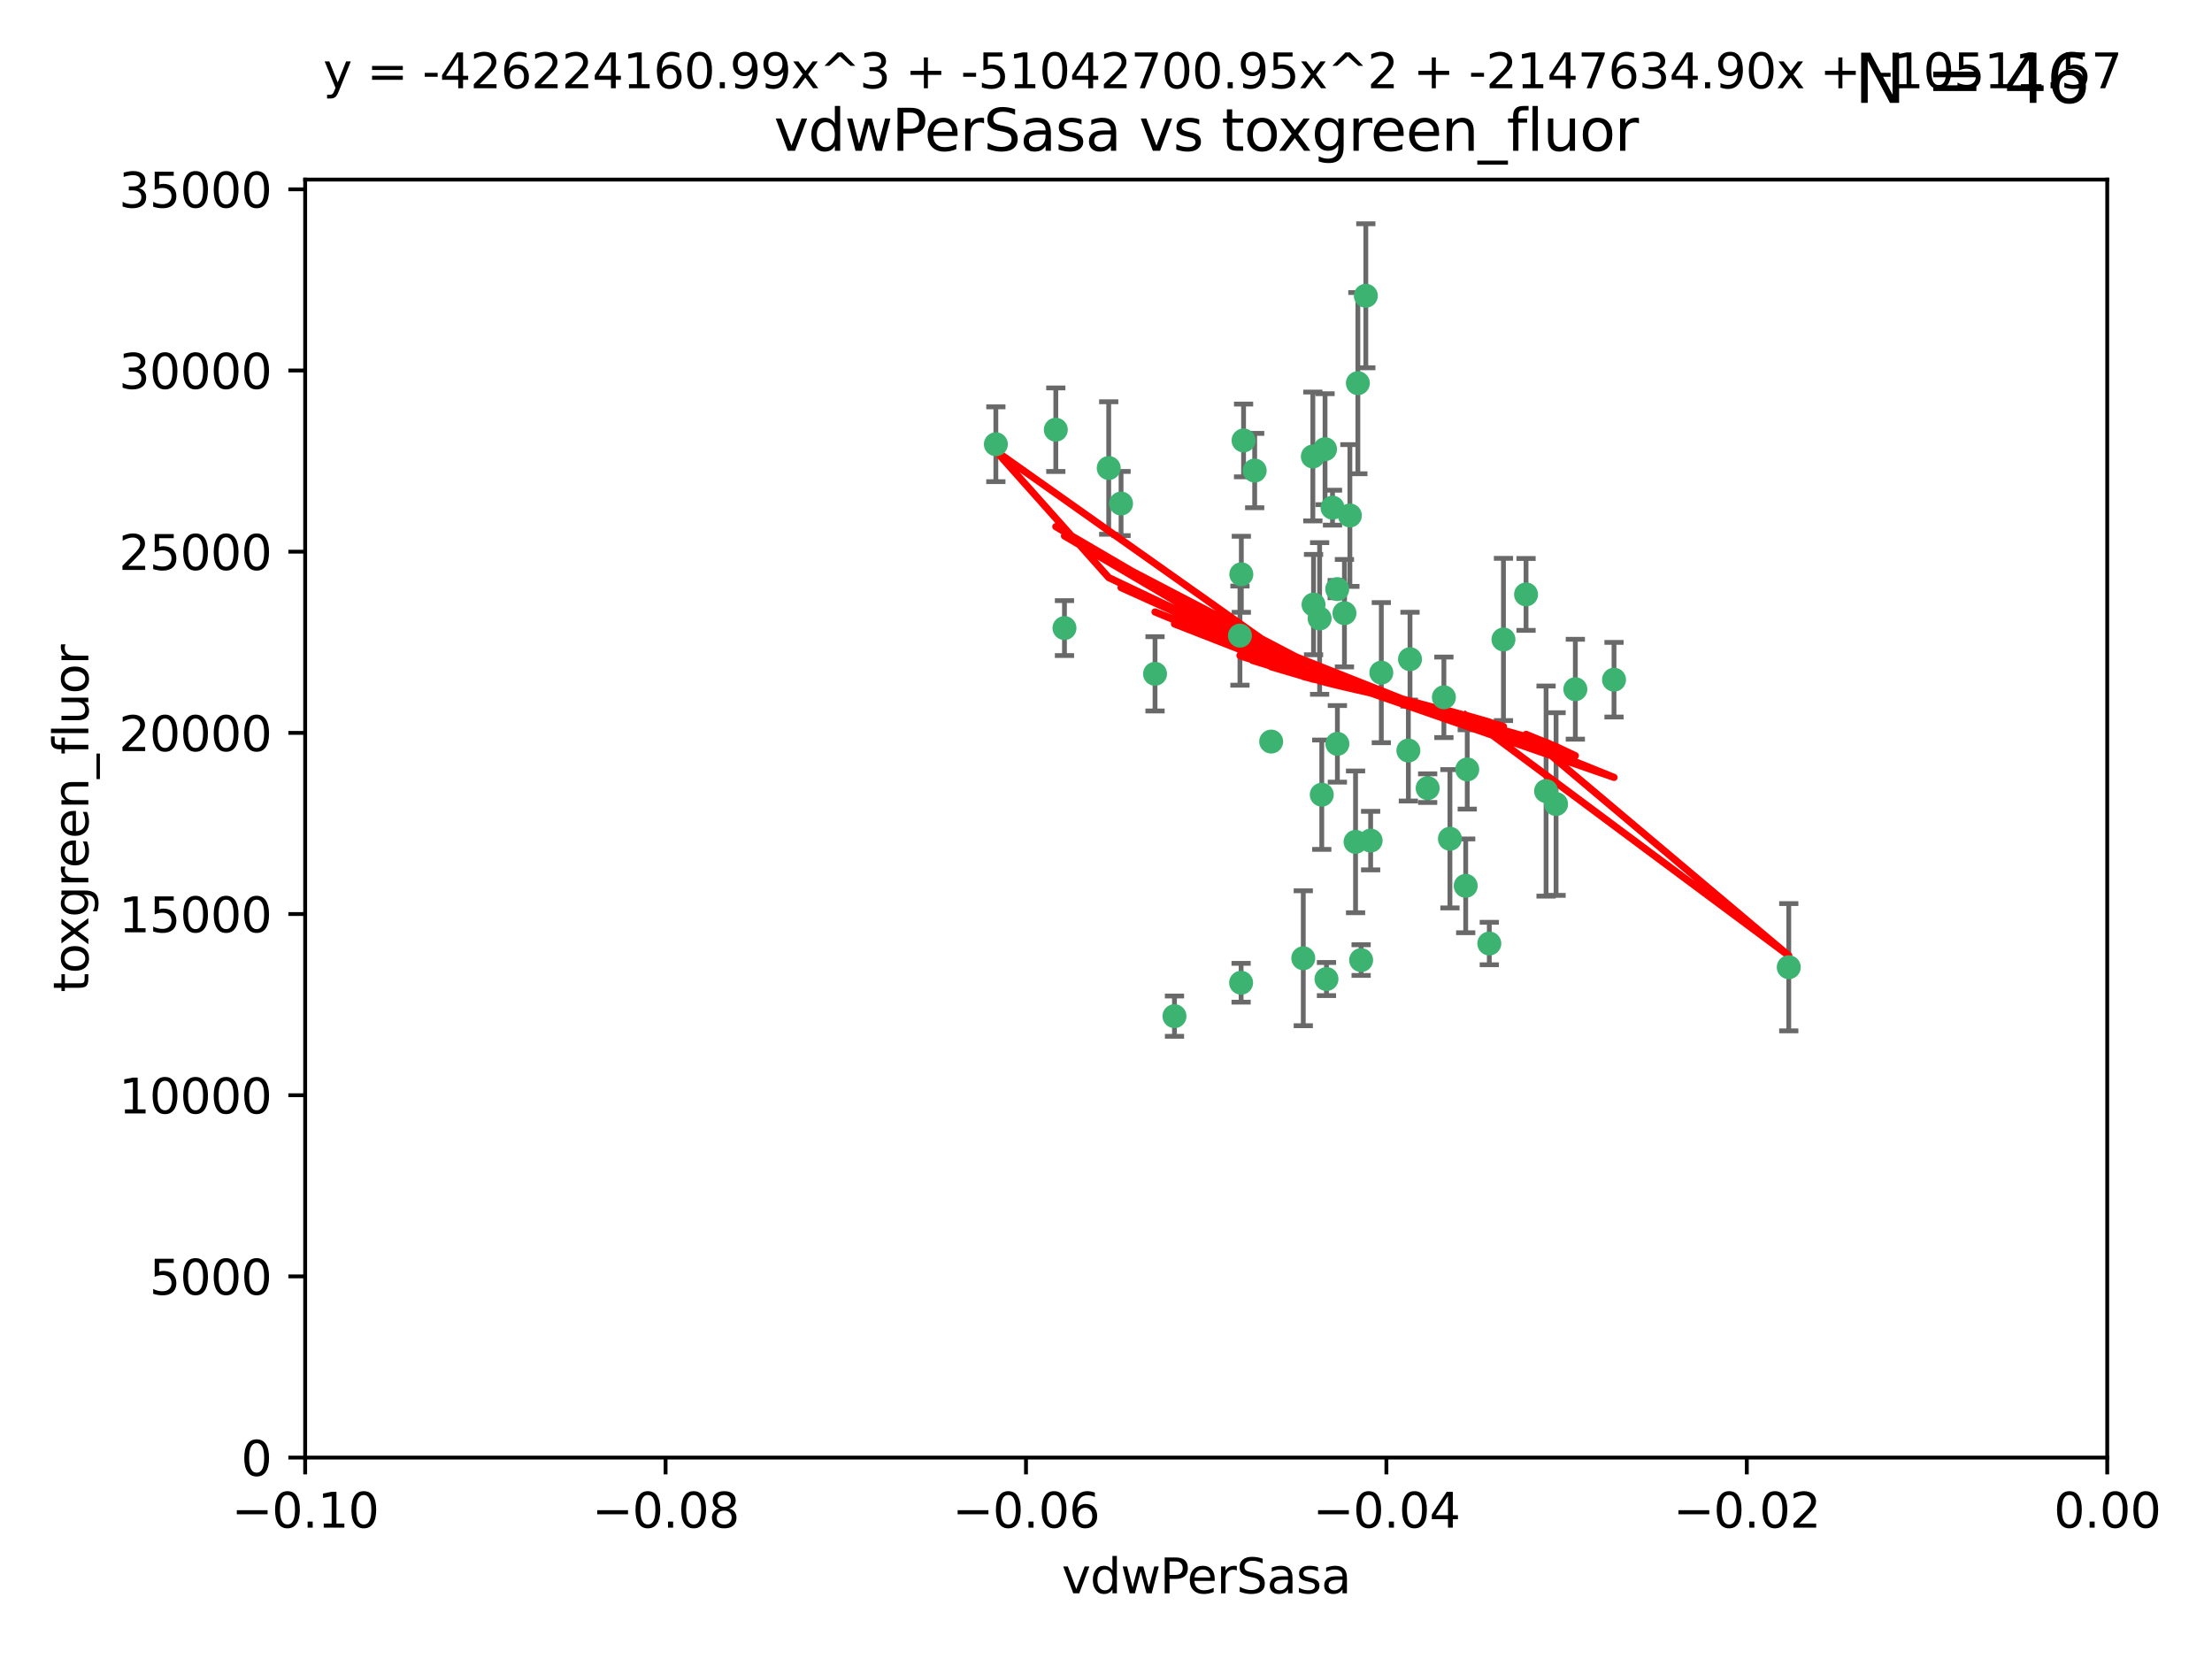 <?xml version="1.0" encoding="utf-8" standalone="no"?>
<!DOCTYPE svg PUBLIC "-//W3C//DTD SVG 1.1//EN"
  "http://www.w3.org/Graphics/SVG/1.1/DTD/svg11.dtd">
<svg xmlns:xlink="http://www.w3.org/1999/xlink" width="460.8pt" height="345.6pt" viewBox="0 0 460.8 345.6" xmlns="http://www.w3.org/2000/svg" version="1.1">
 <defs>
  <style type="text/css">*{stroke-linejoin: round; stroke-linecap: butt}</style>
 </defs>
 <g id="figure_1">
  <g id="patch_1">
   <path d="M 0 345.6 
L 460.8 345.6 
L 460.8 0 
L 0 0 
z
" style="fill: #ffffff"/>
  </g>
  <g id="axes_1">
   <g id="patch_2">
    <path d="M 63.571 303.64 
L 438.975 303.64 
L 438.975 37.411 
L 63.571 37.411 
z
" style="fill: #ffffff"/>
   </g>
   <g id="PathCollection_1">
    <defs>
     <path id="md15d5b5859" d="M 0 1.118 
C 0.297 1.118 0.581 1 0.791 0.791 
C 1 0.581 1.118 0.297 1.118 0 
C 1.118 -0.297 1 -0.581 0.791 -0.791 
C 0.581 -1 0.297 -1.118 0 -1.118 
C -0.297 -1.118 -0.581 -1 -0.791 -0.791 
C -1 -0.581 -1.118 -0.297 -1.118 0 
C -1.118 0.297 -1 0.581 -0.791 0.791 
C -0.581 1 -0.297 1.118 0 1.118 
z
" style="stroke: #3cb371"/>
    </defs>
    <g clip-path="url(#pf5657cbff0)">
     <use xlink:href="#md15d5b5859" x="261.374" y="98.026" style="fill: #3cb371; stroke: #3cb371"/>
     <use xlink:href="#md15d5b5859" x="273.49" y="95.094" style="fill: #3cb371; stroke: #3cb371"/>
     <use xlink:href="#md15d5b5859" x="219.944" y="89.516" style="fill: #3cb371; stroke: #3cb371"/>
     <use xlink:href="#md15d5b5859" x="274.902" y="128.839" style="fill: #3cb371; stroke: #3cb371"/>
     <use xlink:href="#md15d5b5859" x="293.731" y="137.321" style="fill: #3cb371; stroke: #3cb371"/>
     <use xlink:href="#md15d5b5859" x="259.057" y="91.754" style="fill: #3cb371; stroke: #3cb371"/>
     <use xlink:href="#md15d5b5859" x="273.633" y="125.947" style="fill: #3cb371; stroke: #3cb371"/>
     <use xlink:href="#md15d5b5859" x="264.81" y="154.483" style="fill: #3cb371; stroke: #3cb371"/>
     <use xlink:href="#md15d5b5859" x="281.206" y="107.386" style="fill: #3cb371; stroke: #3cb371"/>
     <use xlink:href="#md15d5b5859" x="258.59" y="119.635" style="fill: #3cb371; stroke: #3cb371"/>
     <use xlink:href="#md15d5b5859" x="282.869" y="79.819" style="fill: #3cb371; stroke: #3cb371"/>
     <use xlink:href="#md15d5b5859" x="278.572" y="122.72" style="fill: #3cb371; stroke: #3cb371"/>
     <use xlink:href="#md15d5b5859" x="276.328" y="203.953" style="fill: #3cb371; stroke: #3cb371"/>
     <use xlink:href="#md15d5b5859" x="278.602" y="154.954" style="fill: #3cb371; stroke: #3cb371"/>
     <use xlink:href="#md15d5b5859" x="233.536" y="104.896" style="fill: #3cb371; stroke: #3cb371"/>
     <use xlink:href="#md15d5b5859" x="293.388" y="156.348" style="fill: #3cb371; stroke: #3cb371"/>
     <use xlink:href="#md15d5b5859" x="277.586" y="105.756" style="fill: #3cb371; stroke: #3cb371"/>
     <use xlink:href="#md15d5b5859" x="230.966" y="97.498" style="fill: #3cb371; stroke: #3cb371"/>
     <use xlink:href="#md15d5b5859" x="207.456" y="92.545" style="fill: #3cb371; stroke: #3cb371"/>
     <use xlink:href="#md15d5b5859" x="275.349" y="165.548" style="fill: #3cb371; stroke: #3cb371"/>
     <use xlink:href="#md15d5b5859" x="244.665" y="211.686" style="fill: #3cb371; stroke: #3cb371"/>
     <use xlink:href="#md15d5b5859" x="283.547" y="200.005" style="fill: #3cb371; stroke: #3cb371"/>
     <use xlink:href="#md15d5b5859" x="221.75" y="130.84" style="fill: #3cb371; stroke: #3cb371"/>
     <use xlink:href="#md15d5b5859" x="271.497" y="199.62" style="fill: #3cb371; stroke: #3cb371"/>
     <use xlink:href="#md15d5b5859" x="282.387" y="175.376" style="fill: #3cb371; stroke: #3cb371"/>
     <use xlink:href="#md15d5b5859" x="240.614" y="140.37" style="fill: #3cb371; stroke: #3cb371"/>
     <use xlink:href="#md15d5b5859" x="276.03" y="93.572" style="fill: #3cb371; stroke: #3cb371"/>
     <use xlink:href="#md15d5b5859" x="280.072" y="127.738" style="fill: #3cb371; stroke: #3cb371"/>
     <use xlink:href="#md15d5b5859" x="300.789" y="145.262" style="fill: #3cb371; stroke: #3cb371"/>
     <use xlink:href="#md15d5b5859" x="287.754" y="140.122" style="fill: #3cb371; stroke: #3cb371"/>
     <use xlink:href="#md15d5b5859" x="284.527" y="61.614" style="fill: #3cb371; stroke: #3cb371"/>
     <use xlink:href="#md15d5b5859" x="258.305" y="132.411" style="fill: #3cb371; stroke: #3cb371"/>
     <use xlink:href="#md15d5b5859" x="258.546" y="204.723" style="fill: #3cb371; stroke: #3cb371"/>
     <use xlink:href="#md15d5b5859" x="297.408" y="164.19" style="fill: #3cb371; stroke: #3cb371"/>
     <use xlink:href="#md15d5b5859" x="313.198" y="133.213" style="fill: #3cb371; stroke: #3cb371"/>
     <use xlink:href="#md15d5b5859" x="305.654" y="160.289" style="fill: #3cb371; stroke: #3cb371"/>
     <use xlink:href="#md15d5b5859" x="310.249" y="196.552" style="fill: #3cb371; stroke: #3cb371"/>
     <use xlink:href="#md15d5b5859" x="302.048" y="174.728" style="fill: #3cb371; stroke: #3cb371"/>
     <use xlink:href="#md15d5b5859" x="336.23" y="141.593" style="fill: #3cb371; stroke: #3cb371"/>
     <use xlink:href="#md15d5b5859" x="285.529" y="175.112" style="fill: #3cb371; stroke: #3cb371"/>
     <use xlink:href="#md15d5b5859" x="322.074" y="164.794" style="fill: #3cb371; stroke: #3cb371"/>
     <use xlink:href="#md15d5b5859" x="328.173" y="143.576" style="fill: #3cb371; stroke: #3cb371"/>
     <use xlink:href="#md15d5b5859" x="324.157" y="167.495" style="fill: #3cb371; stroke: #3cb371"/>
     <use xlink:href="#md15d5b5859" x="317.903" y="123.828" style="fill: #3cb371; stroke: #3cb371"/>
     <use xlink:href="#md15d5b5859" x="372.634" y="201.488" style="fill: #3cb371; stroke: #3cb371"/>
     <use xlink:href="#md15d5b5859" x="305.333" y="184.534" style="fill: #3cb371; stroke: #3cb371"/>
    </g>
   </g>
   <g id="matplotlib.axis_1">
    <g id="xtick_1">
     <g id="line2d_1">
      <defs>
       <path id="m2c47b0a942" d="M 0 0 
L 0 3.5 
" style="stroke: #000000; stroke-width: 0.8"/>
      </defs>
      <g>
       <use xlink:href="#m2c47b0a942" x="63.571" y="303.64" style="stroke: #000000; stroke-width: 0.8"/>
      </g>
     </g>
     <g id="text_1">
      <!-- −0.10 -->
      <g transform="translate(48.249 318.238)scale(0.1 -0.1)">
       <defs>
        <path id="DejaVuSans-2212" d="M 678 2272 
L 4684 2272 
L 4684 1741 
L 678 1741 
L 678 2272 
z
" transform="scale(0.016)"/>
        <path id="DejaVuSans-30" d="M 2034 4250 
Q 1547 4250 1301 3770 
Q 1056 3291 1056 2328 
Q 1056 1369 1301 889 
Q 1547 409 2034 409 
Q 2525 409 2770 889 
Q 3016 1369 3016 2328 
Q 3016 3291 2770 3770 
Q 2525 4250 2034 4250 
z
M 2034 4750 
Q 2819 4750 3233 4129 
Q 3647 3509 3647 2328 
Q 3647 1150 3233 529 
Q 2819 -91 2034 -91 
Q 1250 -91 836 529 
Q 422 1150 422 2328 
Q 422 3509 836 4129 
Q 1250 4750 2034 4750 
z
" transform="scale(0.016)"/>
        <path id="DejaVuSans-2e" d="M 684 794 
L 1344 794 
L 1344 0 
L 684 0 
L 684 794 
z
" transform="scale(0.016)"/>
        <path id="DejaVuSans-31" d="M 794 531 
L 1825 531 
L 1825 4091 
L 703 3866 
L 703 4441 
L 1819 4666 
L 2450 4666 
L 2450 531 
L 3481 531 
L 3481 0 
L 794 0 
L 794 531 
z
" transform="scale(0.016)"/>
       </defs>
       <use xlink:href="#DejaVuSans-2212"/>
       <use xlink:href="#DejaVuSans-30" x="83.789"/>
       <use xlink:href="#DejaVuSans-2e" x="147.412"/>
       <use xlink:href="#DejaVuSans-31" x="179.199"/>
       <use xlink:href="#DejaVuSans-30" x="242.822"/>
      </g>
     </g>
    </g>
    <g id="xtick_2">
     <g id="line2d_2">
      <g>
       <use xlink:href="#m2c47b0a942" x="138.652" y="303.64" style="stroke: #000000; stroke-width: 0.8"/>
      </g>
     </g>
     <g id="text_2">
      <!-- −0.08 -->
      <g transform="translate(123.329 318.238)scale(0.1 -0.1)">
       <defs>
        <path id="DejaVuSans-38" d="M 2034 2216 
Q 1584 2216 1326 1975 
Q 1069 1734 1069 1313 
Q 1069 891 1326 650 
Q 1584 409 2034 409 
Q 2484 409 2743 651 
Q 3003 894 3003 1313 
Q 3003 1734 2745 1975 
Q 2488 2216 2034 2216 
z
M 1403 2484 
Q 997 2584 770 2862 
Q 544 3141 544 3541 
Q 544 4100 942 4425 
Q 1341 4750 2034 4750 
Q 2731 4750 3128 4425 
Q 3525 4100 3525 3541 
Q 3525 3141 3298 2862 
Q 3072 2584 2669 2484 
Q 3125 2378 3379 2068 
Q 3634 1759 3634 1313 
Q 3634 634 3220 271 
Q 2806 -91 2034 -91 
Q 1263 -91 848 271 
Q 434 634 434 1313 
Q 434 1759 690 2068 
Q 947 2378 1403 2484 
z
M 1172 3481 
Q 1172 3119 1398 2916 
Q 1625 2713 2034 2713 
Q 2441 2713 2670 2916 
Q 2900 3119 2900 3481 
Q 2900 3844 2670 4047 
Q 2441 4250 2034 4250 
Q 1625 4250 1398 4047 
Q 1172 3844 1172 3481 
z
" transform="scale(0.016)"/>
       </defs>
       <use xlink:href="#DejaVuSans-2212"/>
       <use xlink:href="#DejaVuSans-30" x="83.789"/>
       <use xlink:href="#DejaVuSans-2e" x="147.412"/>
       <use xlink:href="#DejaVuSans-30" x="179.199"/>
       <use xlink:href="#DejaVuSans-38" x="242.822"/>
      </g>
     </g>
    </g>
    <g id="xtick_3">
     <g id="line2d_3">
      <g>
       <use xlink:href="#m2c47b0a942" x="213.733" y="303.64" style="stroke: #000000; stroke-width: 0.8"/>
      </g>
     </g>
     <g id="text_3">
      <!-- −0.06 -->
      <g transform="translate(198.41 318.238)scale(0.1 -0.1)">
       <defs>
        <path id="DejaVuSans-36" d="M 2113 2584 
Q 1688 2584 1439 2293 
Q 1191 2003 1191 1497 
Q 1191 994 1439 701 
Q 1688 409 2113 409 
Q 2538 409 2786 701 
Q 3034 994 3034 1497 
Q 3034 2003 2786 2293 
Q 2538 2584 2113 2584 
z
M 3366 4563 
L 3366 3988 
Q 3128 4100 2886 4159 
Q 2644 4219 2406 4219 
Q 1781 4219 1451 3797 
Q 1122 3375 1075 2522 
Q 1259 2794 1537 2939 
Q 1816 3084 2150 3084 
Q 2853 3084 3261 2657 
Q 3669 2231 3669 1497 
Q 3669 778 3244 343 
Q 2819 -91 2113 -91 
Q 1303 -91 875 529 
Q 447 1150 447 2328 
Q 447 3434 972 4092 
Q 1497 4750 2381 4750 
Q 2619 4750 2861 4703 
Q 3103 4656 3366 4563 
z
" transform="scale(0.016)"/>
       </defs>
       <use xlink:href="#DejaVuSans-2212"/>
       <use xlink:href="#DejaVuSans-30" x="83.789"/>
       <use xlink:href="#DejaVuSans-2e" x="147.412"/>
       <use xlink:href="#DejaVuSans-30" x="179.199"/>
       <use xlink:href="#DejaVuSans-36" x="242.822"/>
      </g>
     </g>
    </g>
    <g id="xtick_4">
     <g id="line2d_4">
      <g>
       <use xlink:href="#m2c47b0a942" x="288.813" y="303.64" style="stroke: #000000; stroke-width: 0.8"/>
      </g>
     </g>
     <g id="text_4">
      <!-- −0.04 -->
      <g transform="translate(273.491 318.238)scale(0.1 -0.1)">
       <defs>
        <path id="DejaVuSans-34" d="M 2419 4116 
L 825 1625 
L 2419 1625 
L 2419 4116 
z
M 2253 4666 
L 3047 4666 
L 3047 1625 
L 3713 1625 
L 3713 1100 
L 3047 1100 
L 3047 0 
L 2419 0 
L 2419 1100 
L 313 1100 
L 313 1709 
L 2253 4666 
z
" transform="scale(0.016)"/>
       </defs>
       <use xlink:href="#DejaVuSans-2212"/>
       <use xlink:href="#DejaVuSans-30" x="83.789"/>
       <use xlink:href="#DejaVuSans-2e" x="147.412"/>
       <use xlink:href="#DejaVuSans-30" x="179.199"/>
       <use xlink:href="#DejaVuSans-34" x="242.822"/>
      </g>
     </g>
    </g>
    <g id="xtick_5">
     <g id="line2d_5">
      <g>
       <use xlink:href="#m2c47b0a942" x="363.894" y="303.64" style="stroke: #000000; stroke-width: 0.8"/>
      </g>
     </g>
     <g id="text_5">
      <!-- −0.02 -->
      <g transform="translate(348.572 318.238)scale(0.1 -0.1)">
       <defs>
        <path id="DejaVuSans-32" d="M 1228 531 
L 3431 531 
L 3431 0 
L 469 0 
L 469 531 
Q 828 903 1448 1529 
Q 2069 2156 2228 2338 
Q 2531 2678 2651 2914 
Q 2772 3150 2772 3378 
Q 2772 3750 2511 3984 
Q 2250 4219 1831 4219 
Q 1534 4219 1204 4116 
Q 875 4013 500 3803 
L 500 4441 
Q 881 4594 1212 4672 
Q 1544 4750 1819 4750 
Q 2544 4750 2975 4387 
Q 3406 4025 3406 3419 
Q 3406 3131 3298 2873 
Q 3191 2616 2906 2266 
Q 2828 2175 2409 1742 
Q 1991 1309 1228 531 
z
" transform="scale(0.016)"/>
       </defs>
       <use xlink:href="#DejaVuSans-2212"/>
       <use xlink:href="#DejaVuSans-30" x="83.789"/>
       <use xlink:href="#DejaVuSans-2e" x="147.412"/>
       <use xlink:href="#DejaVuSans-30" x="179.199"/>
       <use xlink:href="#DejaVuSans-32" x="242.822"/>
      </g>
     </g>
    </g>
    <g id="xtick_6">
     <g id="line2d_6">
      <g>
       <use xlink:href="#m2c47b0a942" x="438.975" y="303.64" style="stroke: #000000; stroke-width: 0.8"/>
      </g>
     </g>
     <g id="text_6">
      <!-- 0.00 -->
      <g transform="translate(427.842 318.238)scale(0.1 -0.1)">
       <use xlink:href="#DejaVuSans-30"/>
       <use xlink:href="#DejaVuSans-2e" x="63.623"/>
       <use xlink:href="#DejaVuSans-30" x="95.41"/>
       <use xlink:href="#DejaVuSans-30" x="159.033"/>
      </g>
     </g>
    </g>
    <g id="text_7">
     <!-- vdwPerSasa -->
     <g transform="translate(221.178 331.917)scale(0.1 -0.1)">
      <defs>
       <path id="DejaVuSans-76" d="M 191 3500 
L 800 3500 
L 1894 563 
L 2988 3500 
L 3597 3500 
L 2284 0 
L 1503 0 
L 191 3500 
z
" transform="scale(0.016)"/>
       <path id="DejaVuSans-64" d="M 2906 2969 
L 2906 4863 
L 3481 4863 
L 3481 0 
L 2906 0 
L 2906 525 
Q 2725 213 2448 61 
Q 2172 -91 1784 -91 
Q 1150 -91 751 415 
Q 353 922 353 1747 
Q 353 2572 751 3078 
Q 1150 3584 1784 3584 
Q 2172 3584 2448 3432 
Q 2725 3281 2906 2969 
z
M 947 1747 
Q 947 1113 1208 752 
Q 1469 391 1925 391 
Q 2381 391 2643 752 
Q 2906 1113 2906 1747 
Q 2906 2381 2643 2742 
Q 2381 3103 1925 3103 
Q 1469 3103 1208 2742 
Q 947 2381 947 1747 
z
" transform="scale(0.016)"/>
       <path id="DejaVuSans-77" d="M 269 3500 
L 844 3500 
L 1563 769 
L 2278 3500 
L 2956 3500 
L 3675 769 
L 4391 3500 
L 4966 3500 
L 4050 0 
L 3372 0 
L 2619 2869 
L 1863 0 
L 1184 0 
L 269 3500 
z
" transform="scale(0.016)"/>
       <path id="DejaVuSans-50" d="M 1259 4147 
L 1259 2394 
L 2053 2394 
Q 2494 2394 2734 2622 
Q 2975 2850 2975 3272 
Q 2975 3691 2734 3919 
Q 2494 4147 2053 4147 
L 1259 4147 
z
M 628 4666 
L 2053 4666 
Q 2838 4666 3239 4311 
Q 3641 3956 3641 3272 
Q 3641 2581 3239 2228 
Q 2838 1875 2053 1875 
L 1259 1875 
L 1259 0 
L 628 0 
L 628 4666 
z
" transform="scale(0.016)"/>
       <path id="DejaVuSans-65" d="M 3597 1894 
L 3597 1613 
L 953 1613 
Q 991 1019 1311 708 
Q 1631 397 2203 397 
Q 2534 397 2845 478 
Q 3156 559 3463 722 
L 3463 178 
Q 3153 47 2828 -22 
Q 2503 -91 2169 -91 
Q 1331 -91 842 396 
Q 353 884 353 1716 
Q 353 2575 817 3079 
Q 1281 3584 2069 3584 
Q 2775 3584 3186 3129 
Q 3597 2675 3597 1894 
z
M 3022 2063 
Q 3016 2534 2758 2815 
Q 2500 3097 2075 3097 
Q 1594 3097 1305 2825 
Q 1016 2553 972 2059 
L 3022 2063 
z
" transform="scale(0.016)"/>
       <path id="DejaVuSans-72" d="M 2631 2963 
Q 2534 3019 2420 3045 
Q 2306 3072 2169 3072 
Q 1681 3072 1420 2755 
Q 1159 2438 1159 1844 
L 1159 0 
L 581 0 
L 581 3500 
L 1159 3500 
L 1159 2956 
Q 1341 3275 1631 3429 
Q 1922 3584 2338 3584 
Q 2397 3584 2469 3576 
Q 2541 3569 2628 3553 
L 2631 2963 
z
" transform="scale(0.016)"/>
       <path id="DejaVuSans-53" d="M 3425 4513 
L 3425 3897 
Q 3066 4069 2747 4153 
Q 2428 4238 2131 4238 
Q 1616 4238 1336 4038 
Q 1056 3838 1056 3469 
Q 1056 3159 1242 3001 
Q 1428 2844 1947 2747 
L 2328 2669 
Q 3034 2534 3370 2195 
Q 3706 1856 3706 1288 
Q 3706 609 3251 259 
Q 2797 -91 1919 -91 
Q 1588 -91 1214 -16 
Q 841 59 441 206 
L 441 856 
Q 825 641 1194 531 
Q 1563 422 1919 422 
Q 2459 422 2753 634 
Q 3047 847 3047 1241 
Q 3047 1584 2836 1778 
Q 2625 1972 2144 2069 
L 1759 2144 
Q 1053 2284 737 2584 
Q 422 2884 422 3419 
Q 422 4038 858 4394 
Q 1294 4750 2059 4750 
Q 2388 4750 2728 4690 
Q 3069 4631 3425 4513 
z
" transform="scale(0.016)"/>
       <path id="DejaVuSans-61" d="M 2194 1759 
Q 1497 1759 1228 1600 
Q 959 1441 959 1056 
Q 959 750 1161 570 
Q 1363 391 1709 391 
Q 2188 391 2477 730 
Q 2766 1069 2766 1631 
L 2766 1759 
L 2194 1759 
z
M 3341 1997 
L 3341 0 
L 2766 0 
L 2766 531 
Q 2569 213 2275 61 
Q 1981 -91 1556 -91 
Q 1019 -91 701 211 
Q 384 513 384 1019 
Q 384 1609 779 1909 
Q 1175 2209 1959 2209 
L 2766 2209 
L 2766 2266 
Q 2766 2663 2505 2880 
Q 2244 3097 1772 3097 
Q 1472 3097 1187 3025 
Q 903 2953 641 2809 
L 641 3341 
Q 956 3463 1253 3523 
Q 1550 3584 1831 3584 
Q 2591 3584 2966 3190 
Q 3341 2797 3341 1997 
z
" transform="scale(0.016)"/>
       <path id="DejaVuSans-73" d="M 2834 3397 
L 2834 2853 
Q 2591 2978 2328 3040 
Q 2066 3103 1784 3103 
Q 1356 3103 1142 2972 
Q 928 2841 928 2578 
Q 928 2378 1081 2264 
Q 1234 2150 1697 2047 
L 1894 2003 
Q 2506 1872 2764 1633 
Q 3022 1394 3022 966 
Q 3022 478 2636 193 
Q 2250 -91 1575 -91 
Q 1294 -91 989 -36 
Q 684 19 347 128 
L 347 722 
Q 666 556 975 473 
Q 1284 391 1588 391 
Q 1994 391 2212 530 
Q 2431 669 2431 922 
Q 2431 1156 2273 1281 
Q 2116 1406 1581 1522 
L 1381 1569 
Q 847 1681 609 1914 
Q 372 2147 372 2553 
Q 372 3047 722 3315 
Q 1072 3584 1716 3584 
Q 2034 3584 2315 3537 
Q 2597 3491 2834 3397 
z
" transform="scale(0.016)"/>
      </defs>
      <use xlink:href="#DejaVuSans-76"/>
      <use xlink:href="#DejaVuSans-64" x="59.18"/>
      <use xlink:href="#DejaVuSans-77" x="122.656"/>
      <use xlink:href="#DejaVuSans-50" x="204.443"/>
      <use xlink:href="#DejaVuSans-65" x="261.121"/>
      <use xlink:href="#DejaVuSans-72" x="322.645"/>
      <use xlink:href="#DejaVuSans-53" x="363.758"/>
      <use xlink:href="#DejaVuSans-61" x="427.234"/>
      <use xlink:href="#DejaVuSans-73" x="488.514"/>
      <use xlink:href="#DejaVuSans-61" x="540.613"/>
     </g>
    </g>
   </g>
   <g id="matplotlib.axis_2">
    <g id="ytick_1">
     <g id="line2d_7">
      <defs>
       <path id="m8c4ccc85f0" d="M 0 0 
L -3.5 0 
" style="stroke: #000000; stroke-width: 0.8"/>
      </defs>
      <g>
       <use xlink:href="#m8c4ccc85f0" x="63.571" y="303.64" style="stroke: #000000; stroke-width: 0.8"/>
      </g>
     </g>
     <g id="text_8">
      <!-- 0 -->
      <g transform="translate(50.209 307.439)scale(0.1 -0.1)">
       <use xlink:href="#DejaVuSans-30"/>
      </g>
     </g>
    </g>
    <g id="ytick_2">
     <g id="line2d_8">
      <g>
       <use xlink:href="#m8c4ccc85f0" x="63.571" y="265.897" style="stroke: #000000; stroke-width: 0.8"/>
      </g>
     </g>
     <g id="text_9">
      <!-- 5000 -->
      <g transform="translate(31.121 269.696)scale(0.1 -0.1)">
       <defs>
        <path id="DejaVuSans-35" d="M 691 4666 
L 3169 4666 
L 3169 4134 
L 1269 4134 
L 1269 2991 
Q 1406 3038 1543 3061 
Q 1681 3084 1819 3084 
Q 2600 3084 3056 2656 
Q 3513 2228 3513 1497 
Q 3513 744 3044 326 
Q 2575 -91 1722 -91 
Q 1428 -91 1123 -41 
Q 819 9 494 109 
L 494 744 
Q 775 591 1075 516 
Q 1375 441 1709 441 
Q 2250 441 2565 725 
Q 2881 1009 2881 1497 
Q 2881 1984 2565 2268 
Q 2250 2553 1709 2553 
Q 1456 2553 1204 2497 
Q 953 2441 691 2322 
L 691 4666 
z
" transform="scale(0.016)"/>
       </defs>
       <use xlink:href="#DejaVuSans-35"/>
       <use xlink:href="#DejaVuSans-30" x="63.623"/>
       <use xlink:href="#DejaVuSans-30" x="127.246"/>
       <use xlink:href="#DejaVuSans-30" x="190.869"/>
      </g>
     </g>
    </g>
    <g id="ytick_3">
     <g id="line2d_9">
      <g>
       <use xlink:href="#m8c4ccc85f0" x="63.571" y="228.154" style="stroke: #000000; stroke-width: 0.8"/>
      </g>
     </g>
     <g id="text_10">
      <!-- 10000 -->
      <g transform="translate(24.759 231.953)scale(0.1 -0.1)">
       <use xlink:href="#DejaVuSans-31"/>
       <use xlink:href="#DejaVuSans-30" x="63.623"/>
       <use xlink:href="#DejaVuSans-30" x="127.246"/>
       <use xlink:href="#DejaVuSans-30" x="190.869"/>
       <use xlink:href="#DejaVuSans-30" x="254.492"/>
      </g>
     </g>
    </g>
    <g id="ytick_4">
     <g id="line2d_10">
      <g>
       <use xlink:href="#m8c4ccc85f0" x="63.571" y="190.411" style="stroke: #000000; stroke-width: 0.8"/>
      </g>
     </g>
     <g id="text_11">
      <!-- 15000 -->
      <g transform="translate(24.759 194.21)scale(0.1 -0.1)">
       <use xlink:href="#DejaVuSans-31"/>
       <use xlink:href="#DejaVuSans-35" x="63.623"/>
       <use xlink:href="#DejaVuSans-30" x="127.246"/>
       <use xlink:href="#DejaVuSans-30" x="190.869"/>
       <use xlink:href="#DejaVuSans-30" x="254.492"/>
      </g>
     </g>
    </g>
    <g id="ytick_5">
     <g id="line2d_11">
      <g>
       <use xlink:href="#m8c4ccc85f0" x="63.571" y="152.668" style="stroke: #000000; stroke-width: 0.8"/>
      </g>
     </g>
     <g id="text_12">
      <!-- 20000 -->
      <g transform="translate(24.759 156.467)scale(0.1 -0.1)">
       <use xlink:href="#DejaVuSans-32"/>
       <use xlink:href="#DejaVuSans-30" x="63.623"/>
       <use xlink:href="#DejaVuSans-30" x="127.246"/>
       <use xlink:href="#DejaVuSans-30" x="190.869"/>
       <use xlink:href="#DejaVuSans-30" x="254.492"/>
      </g>
     </g>
    </g>
    <g id="ytick_6">
     <g id="line2d_12">
      <g>
       <use xlink:href="#m8c4ccc85f0" x="63.571" y="114.925" style="stroke: #000000; stroke-width: 0.8"/>
      </g>
     </g>
     <g id="text_13">
      <!-- 25000 -->
      <g transform="translate(24.759 118.724)scale(0.1 -0.1)">
       <use xlink:href="#DejaVuSans-32"/>
       <use xlink:href="#DejaVuSans-35" x="63.623"/>
       <use xlink:href="#DejaVuSans-30" x="127.246"/>
       <use xlink:href="#DejaVuSans-30" x="190.869"/>
       <use xlink:href="#DejaVuSans-30" x="254.492"/>
      </g>
     </g>
    </g>
    <g id="ytick_7">
     <g id="line2d_13">
      <g>
       <use xlink:href="#m8c4ccc85f0" x="63.571" y="77.181" style="stroke: #000000; stroke-width: 0.8"/>
      </g>
     </g>
     <g id="text_14">
      <!-- 30000 -->
      <g transform="translate(24.759 80.981)scale(0.1 -0.1)">
       <defs>
        <path id="DejaVuSans-33" d="M 2597 2516 
Q 3050 2419 3304 2112 
Q 3559 1806 3559 1356 
Q 3559 666 3084 287 
Q 2609 -91 1734 -91 
Q 1441 -91 1130 -33 
Q 819 25 488 141 
L 488 750 
Q 750 597 1062 519 
Q 1375 441 1716 441 
Q 2309 441 2620 675 
Q 2931 909 2931 1356 
Q 2931 1769 2642 2001 
Q 2353 2234 1838 2234 
L 1294 2234 
L 1294 2753 
L 1863 2753 
Q 2328 2753 2575 2939 
Q 2822 3125 2822 3475 
Q 2822 3834 2567 4026 
Q 2313 4219 1838 4219 
Q 1578 4219 1281 4162 
Q 984 4106 628 3988 
L 628 4550 
Q 988 4650 1302 4700 
Q 1616 4750 1894 4750 
Q 2613 4750 3031 4423 
Q 3450 4097 3450 3541 
Q 3450 3153 3228 2886 
Q 3006 2619 2597 2516 
z
" transform="scale(0.016)"/>
       </defs>
       <use xlink:href="#DejaVuSans-33"/>
       <use xlink:href="#DejaVuSans-30" x="63.623"/>
       <use xlink:href="#DejaVuSans-30" x="127.246"/>
       <use xlink:href="#DejaVuSans-30" x="190.869"/>
       <use xlink:href="#DejaVuSans-30" x="254.492"/>
      </g>
     </g>
    </g>
    <g id="ytick_8">
     <g id="line2d_14">
      <g>
       <use xlink:href="#m8c4ccc85f0" x="63.571" y="39.438" style="stroke: #000000; stroke-width: 0.8"/>
      </g>
     </g>
     <g id="text_15">
      <!-- 35000 -->
      <g transform="translate(24.759 43.238)scale(0.1 -0.1)">
       <use xlink:href="#DejaVuSans-33"/>
       <use xlink:href="#DejaVuSans-35" x="63.623"/>
       <use xlink:href="#DejaVuSans-30" x="127.246"/>
       <use xlink:href="#DejaVuSans-30" x="190.869"/>
       <use xlink:href="#DejaVuSans-30" x="254.492"/>
      </g>
     </g>
    </g>
    <g id="text_16">
     <!-- toxgreen_fluor -->
     <g transform="translate(18.401 206.72)rotate(-90)scale(0.1 -0.1)">
      <defs>
       <path id="DejaVuSans-74" d="M 1172 4494 
L 1172 3500 
L 2356 3500 
L 2356 3053 
L 1172 3053 
L 1172 1153 
Q 1172 725 1289 603 
Q 1406 481 1766 481 
L 2356 481 
L 2356 0 
L 1766 0 
Q 1100 0 847 248 
Q 594 497 594 1153 
L 594 3053 
L 172 3053 
L 172 3500 
L 594 3500 
L 594 4494 
L 1172 4494 
z
" transform="scale(0.016)"/>
       <path id="DejaVuSans-6f" d="M 1959 3097 
Q 1497 3097 1228 2736 
Q 959 2375 959 1747 
Q 959 1119 1226 758 
Q 1494 397 1959 397 
Q 2419 397 2687 759 
Q 2956 1122 2956 1747 
Q 2956 2369 2687 2733 
Q 2419 3097 1959 3097 
z
M 1959 3584 
Q 2709 3584 3137 3096 
Q 3566 2609 3566 1747 
Q 3566 888 3137 398 
Q 2709 -91 1959 -91 
Q 1206 -91 779 398 
Q 353 888 353 1747 
Q 353 2609 779 3096 
Q 1206 3584 1959 3584 
z
" transform="scale(0.016)"/>
       <path id="DejaVuSans-78" d="M 3513 3500 
L 2247 1797 
L 3578 0 
L 2900 0 
L 1881 1375 
L 863 0 
L 184 0 
L 1544 1831 
L 300 3500 
L 978 3500 
L 1906 2253 
L 2834 3500 
L 3513 3500 
z
" transform="scale(0.016)"/>
       <path id="DejaVuSans-67" d="M 2906 1791 
Q 2906 2416 2648 2759 
Q 2391 3103 1925 3103 
Q 1463 3103 1205 2759 
Q 947 2416 947 1791 
Q 947 1169 1205 825 
Q 1463 481 1925 481 
Q 2391 481 2648 825 
Q 2906 1169 2906 1791 
z
M 3481 434 
Q 3481 -459 3084 -895 
Q 2688 -1331 1869 -1331 
Q 1566 -1331 1297 -1286 
Q 1028 -1241 775 -1147 
L 775 -588 
Q 1028 -725 1275 -790 
Q 1522 -856 1778 -856 
Q 2344 -856 2625 -561 
Q 2906 -266 2906 331 
L 2906 616 
Q 2728 306 2450 153 
Q 2172 0 1784 0 
Q 1141 0 747 490 
Q 353 981 353 1791 
Q 353 2603 747 3093 
Q 1141 3584 1784 3584 
Q 2172 3584 2450 3431 
Q 2728 3278 2906 2969 
L 2906 3500 
L 3481 3500 
L 3481 434 
z
" transform="scale(0.016)"/>
       <path id="DejaVuSans-6e" d="M 3513 2113 
L 3513 0 
L 2938 0 
L 2938 2094 
Q 2938 2591 2744 2837 
Q 2550 3084 2163 3084 
Q 1697 3084 1428 2787 
Q 1159 2491 1159 1978 
L 1159 0 
L 581 0 
L 581 3500 
L 1159 3500 
L 1159 2956 
Q 1366 3272 1645 3428 
Q 1925 3584 2291 3584 
Q 2894 3584 3203 3211 
Q 3513 2838 3513 2113 
z
" transform="scale(0.016)"/>
       <path id="DejaVuSans-5f" d="M 3263 -1063 
L 3263 -1509 
L -63 -1509 
L -63 -1063 
L 3263 -1063 
z
" transform="scale(0.016)"/>
       <path id="DejaVuSans-66" d="M 2375 4863 
L 2375 4384 
L 1825 4384 
Q 1516 4384 1395 4259 
Q 1275 4134 1275 3809 
L 1275 3500 
L 2222 3500 
L 2222 3053 
L 1275 3053 
L 1275 0 
L 697 0 
L 697 3053 
L 147 3053 
L 147 3500 
L 697 3500 
L 697 3744 
Q 697 4328 969 4595 
Q 1241 4863 1831 4863 
L 2375 4863 
z
" transform="scale(0.016)"/>
       <path id="DejaVuSans-6c" d="M 603 4863 
L 1178 4863 
L 1178 0 
L 603 0 
L 603 4863 
z
" transform="scale(0.016)"/>
       <path id="DejaVuSans-75" d="M 544 1381 
L 544 3500 
L 1119 3500 
L 1119 1403 
Q 1119 906 1312 657 
Q 1506 409 1894 409 
Q 2359 409 2629 706 
Q 2900 1003 2900 1516 
L 2900 3500 
L 3475 3500 
L 3475 0 
L 2900 0 
L 2900 538 
Q 2691 219 2414 64 
Q 2138 -91 1772 -91 
Q 1169 -91 856 284 
Q 544 659 544 1381 
z
M 1991 3584 
L 1991 3584 
z
" transform="scale(0.016)"/>
      </defs>
      <use xlink:href="#DejaVuSans-74"/>
      <use xlink:href="#DejaVuSans-6f" x="39.209"/>
      <use xlink:href="#DejaVuSans-78" x="97.266"/>
      <use xlink:href="#DejaVuSans-67" x="156.445"/>
      <use xlink:href="#DejaVuSans-72" x="219.922"/>
      <use xlink:href="#DejaVuSans-65" x="258.785"/>
      <use xlink:href="#DejaVuSans-65" x="320.309"/>
      <use xlink:href="#DejaVuSans-6e" x="381.832"/>
      <use xlink:href="#DejaVuSans-5f" x="445.211"/>
      <use xlink:href="#DejaVuSans-66" x="495.211"/>
      <use xlink:href="#DejaVuSans-6c" x="530.416"/>
      <use xlink:href="#DejaVuSans-75" x="558.199"/>
      <use xlink:href="#DejaVuSans-6f" x="621.578"/>
      <use xlink:href="#DejaVuSans-72" x="682.76"/>
     </g>
    </g>
   </g>
   <g id="LineCollection_1">
    <path d="M 261.374 105.772 
L 261.374 90.281 
" clip-path="url(#pf5657cbff0)" style="fill: none; stroke: #696969"/>
    <path d="M 273.49 108.514 
L 273.49 81.675 
" clip-path="url(#pf5657cbff0)" style="fill: none; stroke: #696969"/>
    <path d="M 219.944 98.217 
L 219.944 80.815 
" clip-path="url(#pf5657cbff0)" style="fill: none; stroke: #696969"/>
    <path d="M 274.902 144.637 
L 274.902 113.041 
" clip-path="url(#pf5657cbff0)" style="fill: none; stroke: #696969"/>
    <path d="M 293.731 147.102 
L 293.731 127.541 
" clip-path="url(#pf5657cbff0)" style="fill: none; stroke: #696969"/>
    <path d="M 259.057 99.334 
L 259.057 84.174 
" clip-path="url(#pf5657cbff0)" style="fill: none; stroke: #696969"/>
    <path d="M 273.633 136.397 
L 273.633 115.497 
" clip-path="url(#pf5657cbff0)" style="fill: none; stroke: #696969"/>
    <path d="M 264.81 155.048 
L 264.81 153.918 
" clip-path="url(#pf5657cbff0)" style="fill: none; stroke: #696969"/>
    <path d="M 281.206 122.155 
L 281.206 92.617 
" clip-path="url(#pf5657cbff0)" style="fill: none; stroke: #696969"/>
    <path d="M 258.59 127.554 
L 258.59 111.717 
" clip-path="url(#pf5657cbff0)" style="fill: none; stroke: #696969"/>
    <path d="M 282.869 98.693 
L 282.869 60.945 
" clip-path="url(#pf5657cbff0)" style="fill: none; stroke: #696969"/>
    <path d="M 278.572 124.514 
L 278.572 120.926 
" clip-path="url(#pf5657cbff0)" style="fill: none; stroke: #696969"/>
    <path d="M 276.328 207.405 
L 276.328 200.501 
" clip-path="url(#pf5657cbff0)" style="fill: none; stroke: #696969"/>
    <path d="M 278.602 162.929 
L 278.602 146.979 
" clip-path="url(#pf5657cbff0)" style="fill: none; stroke: #696969"/>
    <path d="M 233.536 111.578 
L 233.536 98.214 
" clip-path="url(#pf5657cbff0)" style="fill: none; stroke: #696969"/>
    <path d="M 293.388 166.868 
L 293.388 145.829 
" clip-path="url(#pf5657cbff0)" style="fill: none; stroke: #696969"/>
    <path d="M 277.586 109.392 
L 277.586 102.12 
" clip-path="url(#pf5657cbff0)" style="fill: none; stroke: #696969"/>
    <path d="M 230.966 111.302 
L 230.966 83.693 
" clip-path="url(#pf5657cbff0)" style="fill: none; stroke: #696969"/>
    <path d="M 207.456 100.341 
L 207.456 84.749 
" clip-path="url(#pf5657cbff0)" style="fill: none; stroke: #696969"/>
    <path d="M 275.349 176.939 
L 275.349 154.157 
" clip-path="url(#pf5657cbff0)" style="fill: none; stroke: #696969"/>
    <path d="M 244.665 215.883 
L 244.665 207.488 
" clip-path="url(#pf5657cbff0)" style="fill: none; stroke: #696969"/>
    <path d="M 283.547 203.204 
L 283.547 196.806 
" clip-path="url(#pf5657cbff0)" style="fill: none; stroke: #696969"/>
    <path d="M 221.75 136.561 
L 221.75 125.12 
" clip-path="url(#pf5657cbff0)" style="fill: none; stroke: #696969"/>
    <path d="M 271.497 213.675 
L 271.497 185.565 
" clip-path="url(#pf5657cbff0)" style="fill: none; stroke: #696969"/>
    <path d="M 282.387 190.142 
L 282.387 160.609 
" clip-path="url(#pf5657cbff0)" style="fill: none; stroke: #696969"/>
    <path d="M 240.614 148.106 
L 240.614 132.634 
" clip-path="url(#pf5657cbff0)" style="fill: none; stroke: #696969"/>
    <path d="M 276.03 105.129 
L 276.03 82.016 
" clip-path="url(#pf5657cbff0)" style="fill: none; stroke: #696969"/>
    <path d="M 280.072 138.926 
L 280.072 116.549 
" clip-path="url(#pf5657cbff0)" style="fill: none; stroke: #696969"/>
    <path d="M 300.789 153.647 
L 300.789 136.877 
" clip-path="url(#pf5657cbff0)" style="fill: none; stroke: #696969"/>
    <path d="M 287.754 154.719 
L 287.754 125.526 
" clip-path="url(#pf5657cbff0)" style="fill: none; stroke: #696969"/>
    <path d="M 284.527 76.614 
L 284.527 46.614 
" clip-path="url(#pf5657cbff0)" style="fill: none; stroke: #696969"/>
    <path d="M 258.305 142.738 
L 258.305 122.084 
" clip-path="url(#pf5657cbff0)" style="fill: none; stroke: #696969"/>
    <path d="M 258.546 208.763 
L 258.546 200.682 
" clip-path="url(#pf5657cbff0)" style="fill: none; stroke: #696969"/>
    <path d="M 297.408 167.175 
L 297.408 161.206 
" clip-path="url(#pf5657cbff0)" style="fill: none; stroke: #696969"/>
    <path d="M 313.198 150.11 
L 313.198 116.316 
" clip-path="url(#pf5657cbff0)" style="fill: none; stroke: #696969"/>
    <path d="M 305.654 168.551 
L 305.654 152.026 
" clip-path="url(#pf5657cbff0)" style="fill: none; stroke: #696969"/>
    <path d="M 310.249 200.974 
L 310.249 192.13 
" clip-path="url(#pf5657cbff0)" style="fill: none; stroke: #696969"/>
    <path d="M 302.048 189.135 
L 302.048 160.322 
" clip-path="url(#pf5657cbff0)" style="fill: none; stroke: #696969"/>
    <path d="M 336.23 149.363 
L 336.23 133.823 
" clip-path="url(#pf5657cbff0)" style="fill: none; stroke: #696969"/>
    <path d="M 285.529 181.212 
L 285.529 169.013 
" clip-path="url(#pf5657cbff0)" style="fill: none; stroke: #696969"/>
    <path d="M 322.074 186.68 
L 322.074 142.908 
" clip-path="url(#pf5657cbff0)" style="fill: none; stroke: #696969"/>
    <path d="M 328.173 153.98 
L 328.173 133.171 
" clip-path="url(#pf5657cbff0)" style="fill: none; stroke: #696969"/>
    <path d="M 324.157 186.519 
L 324.157 148.47 
" clip-path="url(#pf5657cbff0)" style="fill: none; stroke: #696969"/>
    <path d="M 317.903 131.314 
L 317.903 116.343 
" clip-path="url(#pf5657cbff0)" style="fill: none; stroke: #696969"/>
    <path d="M 372.634 214.744 
L 372.634 188.233 
" clip-path="url(#pf5657cbff0)" style="fill: none; stroke: #696969"/>
    <path d="M 305.333 194.3 
L 305.333 174.769 
" clip-path="url(#pf5657cbff0)" style="fill: none; stroke: #696969"/>
   </g>
   <g id="line2d_15">
    <defs>
     <path id="m975899f99b" d="M 2 0 
L -2 -0 
" style="stroke: #696969"/>
    </defs>
    <g clip-path="url(#pf5657cbff0)">
     <use xlink:href="#m975899f99b" x="261.374" y="105.772" style="fill: #696969; stroke: #696969"/>
     <use xlink:href="#m975899f99b" x="273.49" y="108.514" style="fill: #696969; stroke: #696969"/>
     <use xlink:href="#m975899f99b" x="219.944" y="98.217" style="fill: #696969; stroke: #696969"/>
     <use xlink:href="#m975899f99b" x="274.902" y="144.637" style="fill: #696969; stroke: #696969"/>
     <use xlink:href="#m975899f99b" x="293.731" y="147.102" style="fill: #696969; stroke: #696969"/>
     <use xlink:href="#m975899f99b" x="259.057" y="99.334" style="fill: #696969; stroke: #696969"/>
     <use xlink:href="#m975899f99b" x="273.633" y="136.397" style="fill: #696969; stroke: #696969"/>
     <use xlink:href="#m975899f99b" x="264.81" y="155.048" style="fill: #696969; stroke: #696969"/>
     <use xlink:href="#m975899f99b" x="281.206" y="122.155" style="fill: #696969; stroke: #696969"/>
     <use xlink:href="#m975899f99b" x="258.59" y="127.554" style="fill: #696969; stroke: #696969"/>
     <use xlink:href="#m975899f99b" x="282.869" y="98.693" style="fill: #696969; stroke: #696969"/>
     <use xlink:href="#m975899f99b" x="278.572" y="124.514" style="fill: #696969; stroke: #696969"/>
     <use xlink:href="#m975899f99b" x="276.328" y="207.405" style="fill: #696969; stroke: #696969"/>
     <use xlink:href="#m975899f99b" x="278.602" y="162.929" style="fill: #696969; stroke: #696969"/>
     <use xlink:href="#m975899f99b" x="233.536" y="111.578" style="fill: #696969; stroke: #696969"/>
     <use xlink:href="#m975899f99b" x="293.388" y="166.868" style="fill: #696969; stroke: #696969"/>
     <use xlink:href="#m975899f99b" x="277.586" y="109.392" style="fill: #696969; stroke: #696969"/>
     <use xlink:href="#m975899f99b" x="230.966" y="111.302" style="fill: #696969; stroke: #696969"/>
     <use xlink:href="#m975899f99b" x="207.456" y="100.341" style="fill: #696969; stroke: #696969"/>
     <use xlink:href="#m975899f99b" x="275.349" y="176.939" style="fill: #696969; stroke: #696969"/>
     <use xlink:href="#m975899f99b" x="244.665" y="215.883" style="fill: #696969; stroke: #696969"/>
     <use xlink:href="#m975899f99b" x="283.547" y="203.204" style="fill: #696969; stroke: #696969"/>
     <use xlink:href="#m975899f99b" x="221.75" y="136.561" style="fill: #696969; stroke: #696969"/>
     <use xlink:href="#m975899f99b" x="271.497" y="213.675" style="fill: #696969; stroke: #696969"/>
     <use xlink:href="#m975899f99b" x="282.387" y="190.142" style="fill: #696969; stroke: #696969"/>
     <use xlink:href="#m975899f99b" x="240.614" y="148.106" style="fill: #696969; stroke: #696969"/>
     <use xlink:href="#m975899f99b" x="276.03" y="105.129" style="fill: #696969; stroke: #696969"/>
     <use xlink:href="#m975899f99b" x="280.072" y="138.926" style="fill: #696969; stroke: #696969"/>
     <use xlink:href="#m975899f99b" x="300.789" y="153.647" style="fill: #696969; stroke: #696969"/>
     <use xlink:href="#m975899f99b" x="287.754" y="154.719" style="fill: #696969; stroke: #696969"/>
     <use xlink:href="#m975899f99b" x="284.527" y="76.614" style="fill: #696969; stroke: #696969"/>
     <use xlink:href="#m975899f99b" x="258.305" y="142.738" style="fill: #696969; stroke: #696969"/>
     <use xlink:href="#m975899f99b" x="258.546" y="208.763" style="fill: #696969; stroke: #696969"/>
     <use xlink:href="#m975899f99b" x="297.408" y="167.175" style="fill: #696969; stroke: #696969"/>
     <use xlink:href="#m975899f99b" x="313.198" y="150.11" style="fill: #696969; stroke: #696969"/>
     <use xlink:href="#m975899f99b" x="305.654" y="168.551" style="fill: #696969; stroke: #696969"/>
     <use xlink:href="#m975899f99b" x="310.249" y="200.974" style="fill: #696969; stroke: #696969"/>
     <use xlink:href="#m975899f99b" x="302.048" y="189.135" style="fill: #696969; stroke: #696969"/>
     <use xlink:href="#m975899f99b" x="336.23" y="149.363" style="fill: #696969; stroke: #696969"/>
     <use xlink:href="#m975899f99b" x="285.529" y="181.212" style="fill: #696969; stroke: #696969"/>
     <use xlink:href="#m975899f99b" x="322.074" y="186.68" style="fill: #696969; stroke: #696969"/>
     <use xlink:href="#m975899f99b" x="328.173" y="153.98" style="fill: #696969; stroke: #696969"/>
     <use xlink:href="#m975899f99b" x="324.157" y="186.519" style="fill: #696969; stroke: #696969"/>
     <use xlink:href="#m975899f99b" x="317.903" y="131.314" style="fill: #696969; stroke: #696969"/>
     <use xlink:href="#m975899f99b" x="372.634" y="214.744" style="fill: #696969; stroke: #696969"/>
     <use xlink:href="#m975899f99b" x="305.333" y="194.3" style="fill: #696969; stroke: #696969"/>
    </g>
   </g>
   <g id="line2d_16">
    <g clip-path="url(#pf5657cbff0)">
     <use xlink:href="#m975899f99b" x="261.374" y="90.281" style="fill: #696969; stroke: #696969"/>
     <use xlink:href="#m975899f99b" x="273.49" y="81.675" style="fill: #696969; stroke: #696969"/>
     <use xlink:href="#m975899f99b" x="219.944" y="80.815" style="fill: #696969; stroke: #696969"/>
     <use xlink:href="#m975899f99b" x="274.902" y="113.041" style="fill: #696969; stroke: #696969"/>
     <use xlink:href="#m975899f99b" x="293.731" y="127.541" style="fill: #696969; stroke: #696969"/>
     <use xlink:href="#m975899f99b" x="259.057" y="84.174" style="fill: #696969; stroke: #696969"/>
     <use xlink:href="#m975899f99b" x="273.633" y="115.497" style="fill: #696969; stroke: #696969"/>
     <use xlink:href="#m975899f99b" x="264.81" y="153.918" style="fill: #696969; stroke: #696969"/>
     <use xlink:href="#m975899f99b" x="281.206" y="92.617" style="fill: #696969; stroke: #696969"/>
     <use xlink:href="#m975899f99b" x="258.59" y="111.717" style="fill: #696969; stroke: #696969"/>
     <use xlink:href="#m975899f99b" x="282.869" y="60.945" style="fill: #696969; stroke: #696969"/>
     <use xlink:href="#m975899f99b" x="278.572" y="120.926" style="fill: #696969; stroke: #696969"/>
     <use xlink:href="#m975899f99b" x="276.328" y="200.501" style="fill: #696969; stroke: #696969"/>
     <use xlink:href="#m975899f99b" x="278.602" y="146.979" style="fill: #696969; stroke: #696969"/>
     <use xlink:href="#m975899f99b" x="233.536" y="98.214" style="fill: #696969; stroke: #696969"/>
     <use xlink:href="#m975899f99b" x="293.388" y="145.829" style="fill: #696969; stroke: #696969"/>
     <use xlink:href="#m975899f99b" x="277.586" y="102.12" style="fill: #696969; stroke: #696969"/>
     <use xlink:href="#m975899f99b" x="230.966" y="83.693" style="fill: #696969; stroke: #696969"/>
     <use xlink:href="#m975899f99b" x="207.456" y="84.749" style="fill: #696969; stroke: #696969"/>
     <use xlink:href="#m975899f99b" x="275.349" y="154.157" style="fill: #696969; stroke: #696969"/>
     <use xlink:href="#m975899f99b" x="244.665" y="207.488" style="fill: #696969; stroke: #696969"/>
     <use xlink:href="#m975899f99b" x="283.547" y="196.806" style="fill: #696969; stroke: #696969"/>
     <use xlink:href="#m975899f99b" x="221.75" y="125.12" style="fill: #696969; stroke: #696969"/>
     <use xlink:href="#m975899f99b" x="271.497" y="185.565" style="fill: #696969; stroke: #696969"/>
     <use xlink:href="#m975899f99b" x="282.387" y="160.609" style="fill: #696969; stroke: #696969"/>
     <use xlink:href="#m975899f99b" x="240.614" y="132.634" style="fill: #696969; stroke: #696969"/>
     <use xlink:href="#m975899f99b" x="276.03" y="82.016" style="fill: #696969; stroke: #696969"/>
     <use xlink:href="#m975899f99b" x="280.072" y="116.549" style="fill: #696969; stroke: #696969"/>
     <use xlink:href="#m975899f99b" x="300.789" y="136.877" style="fill: #696969; stroke: #696969"/>
     <use xlink:href="#m975899f99b" x="287.754" y="125.526" style="fill: #696969; stroke: #696969"/>
     <use xlink:href="#m975899f99b" x="284.527" y="46.614" style="fill: #696969; stroke: #696969"/>
     <use xlink:href="#m975899f99b" x="258.305" y="122.084" style="fill: #696969; stroke: #696969"/>
     <use xlink:href="#m975899f99b" x="258.546" y="200.682" style="fill: #696969; stroke: #696969"/>
     <use xlink:href="#m975899f99b" x="297.408" y="161.206" style="fill: #696969; stroke: #696969"/>
     <use xlink:href="#m975899f99b" x="313.198" y="116.316" style="fill: #696969; stroke: #696969"/>
     <use xlink:href="#m975899f99b" x="305.654" y="152.026" style="fill: #696969; stroke: #696969"/>
     <use xlink:href="#m975899f99b" x="310.249" y="192.13" style="fill: #696969; stroke: #696969"/>
     <use xlink:href="#m975899f99b" x="302.048" y="160.322" style="fill: #696969; stroke: #696969"/>
     <use xlink:href="#m975899f99b" x="336.23" y="133.823" style="fill: #696969; stroke: #696969"/>
     <use xlink:href="#m975899f99b" x="285.529" y="169.013" style="fill: #696969; stroke: #696969"/>
     <use xlink:href="#m975899f99b" x="322.074" y="142.908" style="fill: #696969; stroke: #696969"/>
     <use xlink:href="#m975899f99b" x="328.173" y="133.171" style="fill: #696969; stroke: #696969"/>
     <use xlink:href="#m975899f99b" x="324.157" y="148.47" style="fill: #696969; stroke: #696969"/>
     <use xlink:href="#m975899f99b" x="317.903" y="116.343" style="fill: #696969; stroke: #696969"/>
     <use xlink:href="#m975899f99b" x="372.634" y="188.233" style="fill: #696969; stroke: #696969"/>
     <use xlink:href="#m975899f99b" x="305.333" y="174.769" style="fill: #696969; stroke: #696969"/>
    </g>
   </g>
   <g id="line2d_17">
    <path d="M 261.374 137.717 
L 273.49 141.466 
L 219.944 109.714 
L 274.902 141.836 
L 293.731 146.184 
L 259.057 136.851 
L 273.633 141.504 
L 264.81 138.903 
L 281.206 143.376 
L 258.59 136.669 
L 282.869 143.759 
L 278.572 142.751 
L 276.328 142.199 
L 278.602 142.759 
L 233.536 122.41 
L 293.388 146.107 
L 277.586 142.511 
L 230.966 120.325 
L 207.456 93.961 
L 275.349 141.951 
L 244.665 129.974 
L 283.547 143.914 
L 221.75 111.65 
L 271.497 140.924 
L 282.387 143.649 
L 240.614 127.48 
L 276.03 142.124 
L 280.072 143.11 
L 300.789 147.837 
L 287.754 144.855 
L 284.527 144.135 
L 258.305 136.557 
L 258.546 136.652 
L 297.408 147.027 
L 313.198 151.337 
L 305.654 149.093 
L 310.249 150.408 
L 302.048 148.151 
L 336.23 161.945 
L 285.529 144.36 
L 322.074 154.629 
L 328.173 157.425 
L 324.157 155.529 
L 317.903 152.979 
L 372.634 199.069 
L 305.333 149.006 
" clip-path="url(#pf5657cbff0)" style="fill: none; stroke: #ff0000; stroke-width: 1.5; stroke-linecap: square"/>
   </g>
   <g id="line2d_18">
    <defs>
     <path id="m69b2e08e93" d="M 0 2 
C 0.53 2 1.039 1.789 1.414 1.414 
C 1.789 1.039 2 0.53 2 0 
C 2 -0.53 1.789 -1.039 1.414 -1.414 
C 1.039 -1.789 0.53 -2 0 -2 
C -0.53 -2 -1.039 -1.789 -1.414 -1.414 
C -1.789 -1.039 -2 -0.53 -2 0 
C -2 0.53 -1.789 1.039 -1.414 1.414 
C -1.039 1.789 -0.53 2 0 2 
z
" style="stroke: #3cb371"/>
    </defs>
    <g clip-path="url(#pf5657cbff0)">
     <use xlink:href="#m69b2e08e93" x="261.374" y="98.026" style="fill: #3cb371; stroke: #3cb371"/>
     <use xlink:href="#m69b2e08e93" x="273.49" y="95.094" style="fill: #3cb371; stroke: #3cb371"/>
     <use xlink:href="#m69b2e08e93" x="219.944" y="89.516" style="fill: #3cb371; stroke: #3cb371"/>
     <use xlink:href="#m69b2e08e93" x="274.902" y="128.839" style="fill: #3cb371; stroke: #3cb371"/>
     <use xlink:href="#m69b2e08e93" x="293.731" y="137.321" style="fill: #3cb371; stroke: #3cb371"/>
     <use xlink:href="#m69b2e08e93" x="259.057" y="91.754" style="fill: #3cb371; stroke: #3cb371"/>
     <use xlink:href="#m69b2e08e93" x="273.633" y="125.947" style="fill: #3cb371; stroke: #3cb371"/>
     <use xlink:href="#m69b2e08e93" x="264.81" y="154.483" style="fill: #3cb371; stroke: #3cb371"/>
     <use xlink:href="#m69b2e08e93" x="281.206" y="107.386" style="fill: #3cb371; stroke: #3cb371"/>
     <use xlink:href="#m69b2e08e93" x="258.59" y="119.635" style="fill: #3cb371; stroke: #3cb371"/>
     <use xlink:href="#m69b2e08e93" x="282.869" y="79.819" style="fill: #3cb371; stroke: #3cb371"/>
     <use xlink:href="#m69b2e08e93" x="278.572" y="122.72" style="fill: #3cb371; stroke: #3cb371"/>
     <use xlink:href="#m69b2e08e93" x="276.328" y="203.953" style="fill: #3cb371; stroke: #3cb371"/>
     <use xlink:href="#m69b2e08e93" x="278.602" y="154.954" style="fill: #3cb371; stroke: #3cb371"/>
     <use xlink:href="#m69b2e08e93" x="233.536" y="104.896" style="fill: #3cb371; stroke: #3cb371"/>
     <use xlink:href="#m69b2e08e93" x="293.388" y="156.348" style="fill: #3cb371; stroke: #3cb371"/>
     <use xlink:href="#m69b2e08e93" x="277.586" y="105.756" style="fill: #3cb371; stroke: #3cb371"/>
     <use xlink:href="#m69b2e08e93" x="230.966" y="97.498" style="fill: #3cb371; stroke: #3cb371"/>
     <use xlink:href="#m69b2e08e93" x="207.456" y="92.545" style="fill: #3cb371; stroke: #3cb371"/>
     <use xlink:href="#m69b2e08e93" x="275.349" y="165.548" style="fill: #3cb371; stroke: #3cb371"/>
     <use xlink:href="#m69b2e08e93" x="244.665" y="211.686" style="fill: #3cb371; stroke: #3cb371"/>
     <use xlink:href="#m69b2e08e93" x="283.547" y="200.005" style="fill: #3cb371; stroke: #3cb371"/>
     <use xlink:href="#m69b2e08e93" x="221.75" y="130.84" style="fill: #3cb371; stroke: #3cb371"/>
     <use xlink:href="#m69b2e08e93" x="271.497" y="199.62" style="fill: #3cb371; stroke: #3cb371"/>
     <use xlink:href="#m69b2e08e93" x="282.387" y="175.376" style="fill: #3cb371; stroke: #3cb371"/>
     <use xlink:href="#m69b2e08e93" x="240.614" y="140.37" style="fill: #3cb371; stroke: #3cb371"/>
     <use xlink:href="#m69b2e08e93" x="276.03" y="93.572" style="fill: #3cb371; stroke: #3cb371"/>
     <use xlink:href="#m69b2e08e93" x="280.072" y="127.738" style="fill: #3cb371; stroke: #3cb371"/>
     <use xlink:href="#m69b2e08e93" x="300.789" y="145.262" style="fill: #3cb371; stroke: #3cb371"/>
     <use xlink:href="#m69b2e08e93" x="287.754" y="140.122" style="fill: #3cb371; stroke: #3cb371"/>
     <use xlink:href="#m69b2e08e93" x="284.527" y="61.614" style="fill: #3cb371; stroke: #3cb371"/>
     <use xlink:href="#m69b2e08e93" x="258.305" y="132.411" style="fill: #3cb371; stroke: #3cb371"/>
     <use xlink:href="#m69b2e08e93" x="258.546" y="204.723" style="fill: #3cb371; stroke: #3cb371"/>
     <use xlink:href="#m69b2e08e93" x="297.408" y="164.19" style="fill: #3cb371; stroke: #3cb371"/>
     <use xlink:href="#m69b2e08e93" x="313.198" y="133.213" style="fill: #3cb371; stroke: #3cb371"/>
     <use xlink:href="#m69b2e08e93" x="305.654" y="160.289" style="fill: #3cb371; stroke: #3cb371"/>
     <use xlink:href="#m69b2e08e93" x="310.249" y="196.552" style="fill: #3cb371; stroke: #3cb371"/>
     <use xlink:href="#m69b2e08e93" x="302.048" y="174.728" style="fill: #3cb371; stroke: #3cb371"/>
     <use xlink:href="#m69b2e08e93" x="336.23" y="141.593" style="fill: #3cb371; stroke: #3cb371"/>
     <use xlink:href="#m69b2e08e93" x="285.529" y="175.112" style="fill: #3cb371; stroke: #3cb371"/>
     <use xlink:href="#m69b2e08e93" x="322.074" y="164.794" style="fill: #3cb371; stroke: #3cb371"/>
     <use xlink:href="#m69b2e08e93" x="328.173" y="143.576" style="fill: #3cb371; stroke: #3cb371"/>
     <use xlink:href="#m69b2e08e93" x="324.157" y="167.495" style="fill: #3cb371; stroke: #3cb371"/>
     <use xlink:href="#m69b2e08e93" x="317.903" y="123.828" style="fill: #3cb371; stroke: #3cb371"/>
     <use xlink:href="#m69b2e08e93" x="372.634" y="201.488" style="fill: #3cb371; stroke: #3cb371"/>
     <use xlink:href="#m69b2e08e93" x="305.333" y="184.534" style="fill: #3cb371; stroke: #3cb371"/>
    </g>
   </g>
   <g id="patch_3">
    <path d="M 63.571 303.64 
L 63.571 37.411 
" style="fill: none; stroke: #000000; stroke-width: 0.8; stroke-linejoin: miter; stroke-linecap: square"/>
   </g>
   <g id="patch_4">
    <path d="M 438.975 303.64 
L 438.975 37.411 
" style="fill: none; stroke: #000000; stroke-width: 0.8; stroke-linejoin: miter; stroke-linecap: square"/>
   </g>
   <g id="patch_5">
    <path d="M 63.571 303.64 
L 438.975 303.64 
" style="fill: none; stroke: #000000; stroke-width: 0.8; stroke-linejoin: miter; stroke-linecap: square"/>
   </g>
   <g id="patch_6">
    <path d="M 63.571 37.411 
L 438.975 37.411 
" style="fill: none; stroke: #000000; stroke-width: 0.8; stroke-linejoin: miter; stroke-linecap: square"/>
   </g>
   <g id="text_17">
    <!-- N = 46 -->
    <g transform="translate(386.302 21.426)scale(0.14 -0.14)">
     <defs>
      <path id="DejaVuSans-4e" d="M 628 4666 
L 1478 4666 
L 3547 763 
L 3547 4666 
L 4159 4666 
L 4159 0 
L 3309 0 
L 1241 3903 
L 1241 0 
L 628 0 
L 628 4666 
z
" transform="scale(0.016)"/>
      <path id="DejaVuSans-20" transform="scale(0.016)"/>
      <path id="DejaVuSans-3d" d="M 678 2906 
L 4684 2906 
L 4684 2381 
L 678 2381 
L 678 2906 
z
M 678 1631 
L 4684 1631 
L 4684 1100 
L 678 1100 
L 678 1631 
z
" transform="scale(0.016)"/>
     </defs>
     <use xlink:href="#DejaVuSans-4e"/>
     <use xlink:href="#DejaVuSans-20" x="74.805"/>
     <use xlink:href="#DejaVuSans-3d" x="106.592"/>
     <use xlink:href="#DejaVuSans-20" x="190.381"/>
     <use xlink:href="#DejaVuSans-34" x="222.168"/>
     <use xlink:href="#DejaVuSans-36" x="285.791"/>
    </g>
   </g>
   <g id="text_18">
    <!-- y = -426224160.99x^3 + -51042700.95x^2 + -2147634.90x + -10511.57 -->
    <g transform="translate(67.325 18.387)scale(0.1 -0.1)">
     <defs>
      <path id="DejaVuSans-79" d="M 2059 -325 
Q 1816 -950 1584 -1140 
Q 1353 -1331 966 -1331 
L 506 -1331 
L 506 -850 
L 844 -850 
Q 1081 -850 1212 -737 
Q 1344 -625 1503 -206 
L 1606 56 
L 191 3500 
L 800 3500 
L 1894 763 
L 2988 3500 
L 3597 3500 
L 2059 -325 
z
" transform="scale(0.016)"/>
      <path id="DejaVuSans-2d" d="M 313 2009 
L 1997 2009 
L 1997 1497 
L 313 1497 
L 313 2009 
z
" transform="scale(0.016)"/>
      <path id="DejaVuSans-39" d="M 703 97 
L 703 672 
Q 941 559 1184 500 
Q 1428 441 1663 441 
Q 2288 441 2617 861 
Q 2947 1281 2994 2138 
Q 2813 1869 2534 1725 
Q 2256 1581 1919 1581 
Q 1219 1581 811 2004 
Q 403 2428 403 3163 
Q 403 3881 828 4315 
Q 1253 4750 1959 4750 
Q 2769 4750 3195 4129 
Q 3622 3509 3622 2328 
Q 3622 1225 3098 567 
Q 2575 -91 1691 -91 
Q 1453 -91 1209 -44 
Q 966 3 703 97 
z
M 1959 2075 
Q 2384 2075 2632 2365 
Q 2881 2656 2881 3163 
Q 2881 3666 2632 3958 
Q 2384 4250 1959 4250 
Q 1534 4250 1286 3958 
Q 1038 3666 1038 3163 
Q 1038 2656 1286 2365 
Q 1534 2075 1959 2075 
z
" transform="scale(0.016)"/>
      <path id="DejaVuSans-5e" d="M 2988 4666 
L 4684 2925 
L 4056 2925 
L 2681 4159 
L 1306 2925 
L 678 2925 
L 2375 4666 
L 2988 4666 
z
" transform="scale(0.016)"/>
      <path id="DejaVuSans-2b" d="M 2944 4013 
L 2944 2272 
L 4684 2272 
L 4684 1741 
L 2944 1741 
L 2944 0 
L 2419 0 
L 2419 1741 
L 678 1741 
L 678 2272 
L 2419 2272 
L 2419 4013 
L 2944 4013 
z
" transform="scale(0.016)"/>
      <path id="DejaVuSans-37" d="M 525 4666 
L 3525 4666 
L 3525 4397 
L 1831 0 
L 1172 0 
L 2766 4134 
L 525 4134 
L 525 4666 
z
" transform="scale(0.016)"/>
     </defs>
     <use xlink:href="#DejaVuSans-79"/>
     <use xlink:href="#DejaVuSans-20" x="59.18"/>
     <use xlink:href="#DejaVuSans-3d" x="90.967"/>
     <use xlink:href="#DejaVuSans-20" x="174.756"/>
     <use xlink:href="#DejaVuSans-2d" x="206.543"/>
     <use xlink:href="#DejaVuSans-34" x="242.627"/>
     <use xlink:href="#DejaVuSans-32" x="306.25"/>
     <use xlink:href="#DejaVuSans-36" x="369.873"/>
     <use xlink:href="#DejaVuSans-32" x="433.496"/>
     <use xlink:href="#DejaVuSans-32" x="497.119"/>
     <use xlink:href="#DejaVuSans-34" x="560.742"/>
     <use xlink:href="#DejaVuSans-31" x="624.365"/>
     <use xlink:href="#DejaVuSans-36" x="687.988"/>
     <use xlink:href="#DejaVuSans-30" x="751.611"/>
     <use xlink:href="#DejaVuSans-2e" x="815.234"/>
     <use xlink:href="#DejaVuSans-39" x="847.021"/>
     <use xlink:href="#DejaVuSans-39" x="910.645"/>
     <use xlink:href="#DejaVuSans-78" x="974.268"/>
     <use xlink:href="#DejaVuSans-5e" x="1033.447"/>
     <use xlink:href="#DejaVuSans-33" x="1117.236"/>
     <use xlink:href="#DejaVuSans-20" x="1180.859"/>
     <use xlink:href="#DejaVuSans-2b" x="1212.646"/>
     <use xlink:href="#DejaVuSans-20" x="1296.436"/>
     <use xlink:href="#DejaVuSans-2d" x="1328.223"/>
     <use xlink:href="#DejaVuSans-35" x="1364.307"/>
     <use xlink:href="#DejaVuSans-31" x="1427.93"/>
     <use xlink:href="#DejaVuSans-30" x="1491.553"/>
     <use xlink:href="#DejaVuSans-34" x="1555.176"/>
     <use xlink:href="#DejaVuSans-32" x="1618.799"/>
     <use xlink:href="#DejaVuSans-37" x="1682.422"/>
     <use xlink:href="#DejaVuSans-30" x="1746.045"/>
     <use xlink:href="#DejaVuSans-30" x="1809.668"/>
     <use xlink:href="#DejaVuSans-2e" x="1873.291"/>
     <use xlink:href="#DejaVuSans-39" x="1905.078"/>
     <use xlink:href="#DejaVuSans-35" x="1968.701"/>
     <use xlink:href="#DejaVuSans-78" x="2032.324"/>
     <use xlink:href="#DejaVuSans-5e" x="2091.504"/>
     <use xlink:href="#DejaVuSans-32" x="2175.293"/>
     <use xlink:href="#DejaVuSans-20" x="2238.916"/>
     <use xlink:href="#DejaVuSans-2b" x="2270.703"/>
     <use xlink:href="#DejaVuSans-20" x="2354.492"/>
     <use xlink:href="#DejaVuSans-2d" x="2386.279"/>
     <use xlink:href="#DejaVuSans-32" x="2422.363"/>
     <use xlink:href="#DejaVuSans-31" x="2485.986"/>
     <use xlink:href="#DejaVuSans-34" x="2549.609"/>
     <use xlink:href="#DejaVuSans-37" x="2613.232"/>
     <use xlink:href="#DejaVuSans-36" x="2676.855"/>
     <use xlink:href="#DejaVuSans-33" x="2740.479"/>
     <use xlink:href="#DejaVuSans-34" x="2804.102"/>
     <use xlink:href="#DejaVuSans-2e" x="2867.725"/>
     <use xlink:href="#DejaVuSans-39" x="2899.512"/>
     <use xlink:href="#DejaVuSans-30" x="2963.135"/>
     <use xlink:href="#DejaVuSans-78" x="3026.758"/>
     <use xlink:href="#DejaVuSans-20" x="3085.938"/>
     <use xlink:href="#DejaVuSans-2b" x="3117.725"/>
     <use xlink:href="#DejaVuSans-20" x="3201.514"/>
     <use xlink:href="#DejaVuSans-2d" x="3233.301"/>
     <use xlink:href="#DejaVuSans-31" x="3269.385"/>
     <use xlink:href="#DejaVuSans-30" x="3333.008"/>
     <use xlink:href="#DejaVuSans-35" x="3396.631"/>
     <use xlink:href="#DejaVuSans-31" x="3460.254"/>
     <use xlink:href="#DejaVuSans-31" x="3523.877"/>
     <use xlink:href="#DejaVuSans-2e" x="3587.5"/>
     <use xlink:href="#DejaVuSans-35" x="3619.287"/>
     <use xlink:href="#DejaVuSans-37" x="3682.91"/>
    </g>
   </g>
   <g id="text_19">
    <!-- vdwPerSasa vs toxgreen_fluor -->
    <g transform="translate(161.235 31.411)scale(0.12 -0.12)">
     <use xlink:href="#DejaVuSans-76"/>
     <use xlink:href="#DejaVuSans-64" x="59.18"/>
     <use xlink:href="#DejaVuSans-77" x="122.656"/>
     <use xlink:href="#DejaVuSans-50" x="204.443"/>
     <use xlink:href="#DejaVuSans-65" x="261.121"/>
     <use xlink:href="#DejaVuSans-72" x="322.645"/>
     <use xlink:href="#DejaVuSans-53" x="363.758"/>
     <use xlink:href="#DejaVuSans-61" x="427.234"/>
     <use xlink:href="#DejaVuSans-73" x="488.514"/>
     <use xlink:href="#DejaVuSans-61" x="540.613"/>
     <use xlink:href="#DejaVuSans-20" x="601.893"/>
     <use xlink:href="#DejaVuSans-76" x="633.68"/>
     <use xlink:href="#DejaVuSans-73" x="692.859"/>
     <use xlink:href="#DejaVuSans-20" x="744.959"/>
     <use xlink:href="#DejaVuSans-74" x="776.746"/>
     <use xlink:href="#DejaVuSans-6f" x="815.955"/>
     <use xlink:href="#DejaVuSans-78" x="874.012"/>
     <use xlink:href="#DejaVuSans-67" x="933.191"/>
     <use xlink:href="#DejaVuSans-72" x="996.668"/>
     <use xlink:href="#DejaVuSans-65" x="1035.531"/>
     <use xlink:href="#DejaVuSans-65" x="1097.055"/>
     <use xlink:href="#DejaVuSans-6e" x="1158.578"/>
     <use xlink:href="#DejaVuSans-5f" x="1221.957"/>
     <use xlink:href="#DejaVuSans-66" x="1271.957"/>
     <use xlink:href="#DejaVuSans-6c" x="1307.162"/>
     <use xlink:href="#DejaVuSans-75" x="1334.945"/>
     <use xlink:href="#DejaVuSans-6f" x="1398.324"/>
     <use xlink:href="#DejaVuSans-72" x="1459.506"/>
    </g>
   </g>
  </g>
 </g>
 <defs>
  <clipPath id="pf5657cbff0">
   <rect x="63.571" y="37.411" width="375.404" height="266.229"/>
  </clipPath>
 </defs>
</svg>
